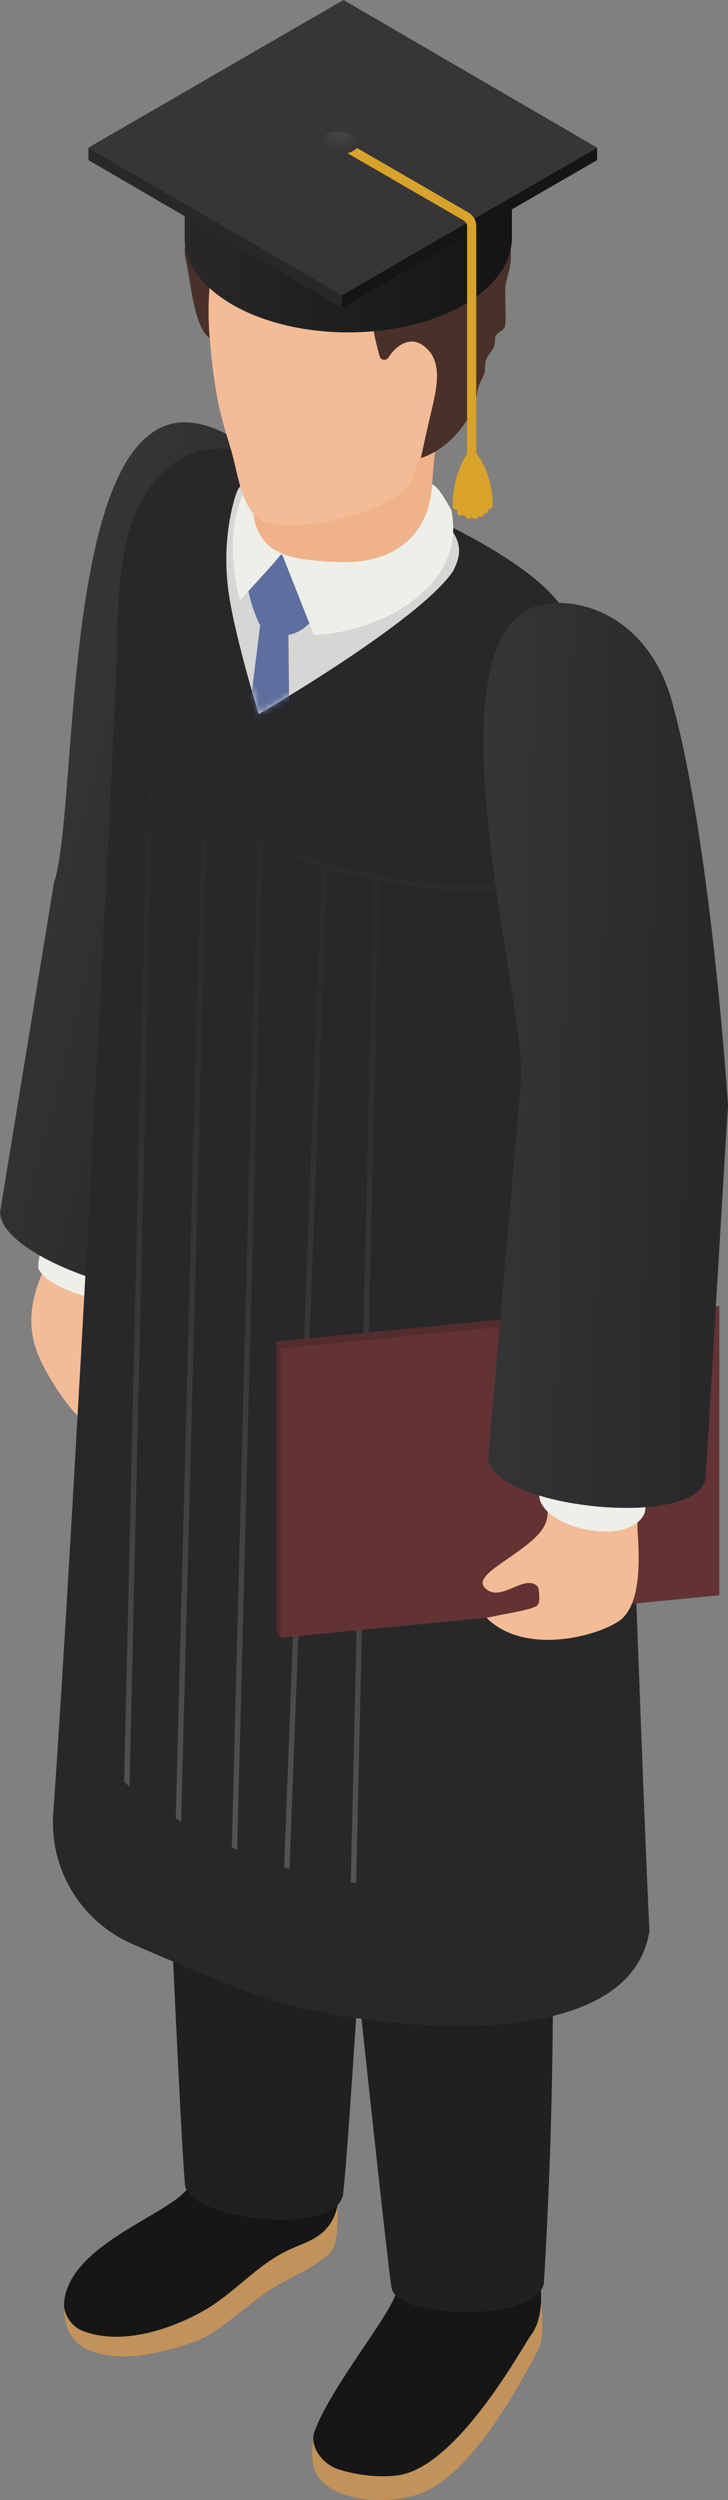 <svg width="128" height="439" viewBox="0 0 128 439" fill="none" xmlns="http://www.w3.org/2000/svg">
<rect x="0" y="0" width="128" height="439" fill="#808080" stroke="none"/>
<g clip-path="url(#clip0_510_185)">
<path d="M20.955 252.509C23.224 252.343 23.018 238.265 22.317 235.086C22.028 233.682 21.863 231.576 21.739 230.049C22.234 228.026 22.647 226.003 22.935 223.98C23.265 221.544 24.255 218.53 23.637 216.053C23.637 216.053 19.264 211.759 12.623 213.864C6.064 224.558 3.465 231.287 7.26 239.132C10.189 245.16 16.377 253.541 20.955 252.509C20.955 252.55 20.955 252.55 20.955 252.509Z" fill="#F3BC97"/>
<path d="M23.637 228.521C24.214 227.324 25.369 224.227 25.245 222.658C24.957 219.397 23.306 217.539 20.79 216.465C15.18 214.029 8.126 213.616 7.136 219.727C7.013 220.429 6.476 222.245 6.848 222.947C9.034 227.117 22.234 229.759 23.637 228.521Z" fill="#EDEFE8"/>
<path d="M9.488 155.031C14.066 141.324 10.23 68.371 35.393 74.522C43.313 76.463 50.367 83.812 50.862 95.991C51.852 121.754 44.014 167.376 44.014 167.376C42.405 172.578 36.424 223.484 36.424 223.484C33.495 232.65 -1.98 220.842 0.124 212.172L9.488 155.031Z" fill="url(#paint0_linear_510_185)"/>
<path d="M59.071 386.153C59.071 386.153 59.236 387.763 59.401 388.506C59.277 390.406 59.483 394.245 57.957 395.649C54.285 398.952 50.986 399.654 46.365 402.833C43.23 404.98 38.198 409.728 34.527 411.09C30.814 412.453 24.956 413.98 20.996 413.774C15.758 413.485 11.798 411.792 11.303 406.218C11.014 402.874 13.365 400.108 13.365 400.108C16.046 398.167 27.431 397.383 32.959 394.658C38.817 391.727 44.757 389.002 50.367 385.864C52.883 384.336 60.019 380.827 59.071 386.153Z" fill="#C19259"/>
<path d="M56.802 391.933C61.628 387.557 58.782 379.795 58.246 373.313C57.916 369.762 58.534 366.212 59.277 362.702L37.167 359.978C37.002 362.29 36.795 364.602 36.672 366.914C36.3 372.611 35.888 378.474 33.413 383.635C31.02 388.589 12.21 393.709 11.261 404.319C11.096 406.342 12.54 408.448 14.396 409.232C21.079 411.957 29.989 409.15 36.218 405.517C41.333 402.503 45.252 397.672 50.614 395.154C52.759 394.122 55.069 393.502 56.802 391.933Z" fill="#161616"/>
<path d="M94.34 403.081C94.34 403.081 94.958 404.196 95.206 404.856C95.288 406.755 95.66 410.719 94.67 412.536C89.142 423.105 81.098 436.152 72.642 438.257C65.093 440.156 57.462 438.298 55.482 434.128C54.863 432.807 54.698 430.454 55.111 428.183C55.77 424.426 58.741 421.371 62.288 419.967C64.722 419.018 67.362 417.696 69.589 415.095C73.838 410.141 80.438 407.499 85.677 403.7C87.987 402.008 94.67 397.672 94.34 403.081Z" fill="#C19259"/>
<path d="M93.267 410.182C96.773 405.517 94.463 397.92 93.515 391.479C93.515 391.438 93.515 391.397 93.515 391.355C92.607 385.286 88.028 380.456 81.882 380.084L71.652 379.465C71.611 381.777 71.611 384.089 71.569 386.401C71.569 392.14 71.528 398.003 69.383 403.328C67.609 407.746 57.874 419.761 55.276 427.027C54.368 429.587 56.719 432.601 59.236 433.509C62.371 434.582 66.619 435.119 69.919 434.665C80.438 433.261 91.865 412.04 93.267 410.182Z" fill="#161616"/>
<path d="M34.527 220.099C40.425 225.012 101.6 221.296 108.695 223.319C113.315 245.779 96.897 271.129 95.33 309.195C99.372 344.206 95.618 401.058 95.618 401.058C93.721 408.035 69.466 407.044 68.847 401.677C68.434 400.851 59.607 317.494 59.607 317.494C59.607 317.494 68.599 299.947 67.733 292.474C64.681 315.305 61.752 372.363 60.349 385.121C59.524 392.718 34.444 390.034 32.588 384.048C31.887 379.589 28.71 305.768 28.71 305.768C28.71 305.768 30.401 264.606 34.527 220.099Z" fill="#202021"/>
<path d="M99.991 108.914C95.825 97.188 59.442 82.449 41.622 79.022C37.249 78.197 32.629 79.353 29.329 82.325C23.637 87.486 20.708 94.463 20.543 113.786C20.46 124.892 12.623 273.069 9.364 318.36C8.663 328.187 14.19 337.352 23.183 341.316C33.413 345.857 44.922 350.316 44.922 350.316C59.607 355.642 110.51 363.074 114.181 339.045C112.737 309.154 109.19 203.708 108.489 195.161C105.601 160.15 109.025 134.346 99.991 108.914Z" fill="#28282A"/>
<path opacity="0.2" d="M65.712 155.031L61.669 330.54C61.999 330.582 62.329 330.623 62.618 330.664L66.661 155.155C66.661 154.866 66.454 154.659 66.207 154.618C65.918 154.577 65.712 154.742 65.712 155.031ZM21.038 133.81C29.989 144.008 65.382 156.889 86.502 155.403C86.791 155.361 86.997 155.609 87.038 155.857C87.08 156.146 86.915 156.352 86.626 156.394C83.738 156.6 80.603 156.517 77.303 156.228C71.074 155.692 64.268 154.329 57.544 152.513L50.903 328.187C50.573 328.104 50.243 328.022 49.954 327.939L56.596 152.265C53.048 151.274 49.583 150.118 46.2 148.879L41.704 324.801C41.415 324.678 41.085 324.512 40.755 324.389L45.252 148.549C42.158 147.393 39.188 146.154 36.424 144.875L31.845 319.888C31.515 319.723 31.227 319.517 30.896 319.31L35.434 144.379C32.217 142.852 29.247 141.241 26.771 139.631L22.77 313.695C22.44 313.448 22.11 313.159 21.822 312.87L25.823 138.929C23.554 137.402 21.657 135.833 20.336 134.347C20.13 134.14 19.883 133.851 19.718 133.645C19.635 132.901 19.841 132.282 19.759 131.622C20.13 132.365 20.419 133.067 21.038 133.81Z" fill="url(#paint1_linear_510_185)"/>
<path d="M40.838 89.096C41.168 87.775 41.498 86.619 41.869 85.917C44.674 80.467 74.209 88.477 75.777 89.633C82.129 94.34 81.057 97.56 79.613 100.368C73.549 109.162 45.499 125.387 45.499 125.387C45.499 125.387 42.075 114.405 40.549 106.189C39.477 100.533 39.518 94.711 40.838 89.096Z" fill="#D6D6D4"/>
<mask id="mask0_510_185" style="mask-type:luminance" maskUnits="userSpaceOnUse" x="39" y="84" width="42" height="42">
<path d="M40.838 89.096C41.168 87.775 41.498 86.619 41.869 85.917C44.674 80.467 74.209 88.477 75.777 89.633C82.129 94.34 81.057 97.56 79.613 100.368C73.549 109.162 45.499 125.387 45.499 125.387C45.499 125.387 42.075 114.405 40.549 106.189C39.477 100.533 39.518 94.711 40.838 89.096Z" fill="white"/>
</mask>
<g mask="url(#mask0_510_185)">
<path d="M45.334 108.997C44.262 106.478 43.148 102.969 43.437 100.161C43.684 97.767 43.437 95.124 45.912 95.991C48.346 96.858 52.429 98.634 54.162 100.203C56.472 102.267 56.059 104.29 55.688 106.85C54.946 111.432 47.355 113.786 45.334 108.997Z" fill="#5E6E9E"/>
<path d="M46.035 107.428L50.697 110.194L51.522 188.804C51.563 190.372 51.151 191.9 50.325 193.221L43.643 204.08C43.23 204.74 42.24 204.575 42.034 203.832L37.084 183.519C36.837 182.528 36.795 181.537 36.919 180.505L46.035 107.428Z" fill="#5E6E9E"/>
</g>
<path d="M45.293 87.156C45.375 86.867 45.458 86.619 45.54 86.33C45.87 85.339 48.304 81.541 48.18 80.509C48.098 79.435 47.149 80.22 44.344 84.018C38.198 92.317 42.199 105.405 42.199 105.405C42.199 105.405 49.377 97.643 49.501 97.189C49.748 96.156 45.169 92.275 45.004 91.12C44.798 89.798 44.963 88.436 45.293 87.156Z" fill="#EDEFE8"/>
<path d="M76.519 70.022C75.076 67.669 70.744 68.536 68.146 68.494C64.021 68.412 59.895 68.371 55.812 68.577C54.781 68.618 49.707 68.494 49.418 69.981C48.84 72.582 45.458 78.073 45.169 80.715C43.478 89.427 44.303 95 49.542 97.189L53.254 99.501C65.217 107.799 74.044 95.454 75.983 94.092C75.158 84.39 77.551 74.853 76.932 71.219C76.891 70.724 76.726 70.352 76.519 70.022Z" fill="#EFB289"/>
<path d="M49.542 97.188L55.193 111.474C65.011 111.35 82.253 104.001 79.366 89.592C76.602 84.513 75.983 85.298 75.983 84.926C75.364 95.248 68.187 97.766 64.021 98.468C60.927 99.005 52.471 98.592 49.542 97.188Z" fill="#EDEFE8"/>
<path d="M41.209 81.21C42.199 85.38 43.189 90.995 47.273 91.862C54.698 93.473 70.579 89.427 72.559 83.894C75.901 74.605 79.118 64.985 74.952 53.012C73.261 48.181 85.471 38.149 81.263 34.639C78.252 32.121 68.269 19.9 64.598 19.611C43.024 17.877 37.579 30.304 37.043 40.584C36.754 45.787 36.3 50.7 36.63 55.902C37.662 72.416 39.765 75.141 41.209 81.21Z" fill="#F3BC97"/>
<path d="M47.974 19.446C46.324 19.363 45.334 21.551 42.117 21.758C39.93 21.923 39.105 23.451 37.084 26.671C36.094 28.281 36.3 30.015 35.64 31.501C35.187 32.575 34.403 32.823 33.908 34.557C33.495 35.878 33.66 38.974 33.537 39.841C33.124 42.442 32.01 42.69 32.67 45.58C33.537 49.502 34.073 57.388 36.878 59.37C36.177 51.691 36.837 37.282 45.417 36.786C48.923 36.58 51.522 37.571 54.492 39.47C57.998 41.699 63.649 43.805 65.671 47.727C66.991 50.328 65.877 50.782 65.547 53.301C65.134 56.438 65.918 59.535 66.743 62.549C66.949 63.292 67.898 63.416 68.311 62.755C69.631 60.691 72.312 58.585 75.034 61.186C77.881 63.911 76.726 68.412 75.777 72.499C74.911 76.132 74.003 80.426 74.003 80.426C77.344 79.394 81.016 76.38 83.12 71.88C83.779 70.476 83.738 69.196 84.192 67.751C84.44 66.925 84.976 66.306 85.182 65.439C85.347 64.778 85.223 64.076 85.388 63.457C85.677 62.343 86.502 61.764 86.915 60.774C87.121 60.237 86.915 59.452 87.203 58.916C87.575 58.255 88.4 58.172 88.73 57.471C89.142 56.604 88.647 50.865 88.936 49.791C89.678 46.819 90.338 45.002 89.307 41.906C88.565 39.717 88.647 37.694 88.111 35.506C87.533 33.07 85.76 34.722 85.058 32.327C84.481 30.263 83.779 28.611 82.212 27.125C79.036 24.111 75.529 19.363 71.446 19.57C68.187 19.735 65.217 17.67 61.752 17.918C57.132 18.248 52.677 19.693 47.974 19.446Z" fill="#493129"/>
<path d="M48.593 286.322L49.377 287.561L125.731 278.891V228.067L48.593 235.54V286.322Z" fill="#542C2C"/>
<path d="M49.377 287.561L126.474 280.129V229.306L49.377 236.779V287.561Z" fill="#633333"/>
<path d="M94.67 278.932C94.587 278.519 94.216 278.271 93.845 278.106C91.452 277.198 88.07 281.037 85.553 279.097C82.996 277.115 88.111 274.803 92.442 271.418C94.257 269.973 96.155 268.28 96.278 265.927C96.361 263.986 96.485 261.674 96.567 260.353C96.732 258 97.64 257.752 99.125 255.688C99.125 255.688 105.477 253.004 111.5 257.917C111.954 258.289 111.995 260.89 112.077 261.468C112.449 263.862 111.954 266.752 112.119 269.188C112.49 274.514 112.614 282.152 108.736 284.712C104.652 287.437 92.153 290.657 85.553 284.093C88.152 283.473 93.432 282.73 94.422 281.946C95 281.533 94.835 279.675 94.67 278.932Z" fill="#F3BC97"/>
<path d="M113.356 265.638C113.645 264.316 113.562 262.665 113.067 261.179C111.995 258.041 109.974 256.678 107.292 256.224C101.27 255.192 94.34 256.472 94.793 262.624C95.206 268.404 110.84 271.831 113.356 265.638Z" fill="#EDEFE8"/>
<path d="M91.576 190.166C92.855 175.798 72.23 105.694 98.135 105.859C106.302 105.9 114.882 111.432 118.141 123.158C125.071 148.012 128 194.171 128 194.171C127.629 199.62 124.081 259.28 124.081 259.28C123.38 268.858 85.842 264.771 85.842 255.894L91.576 190.166Z" fill="url(#paint2_linear_510_185)"/>
<path d="M40.879 33.772C52.141 40.254 70.332 40.254 81.593 33.772C87.162 30.593 89.967 26.382 90.008 22.171V41.906C89.926 46.117 87.121 50.287 81.593 53.507C70.332 59.989 52.141 59.989 40.879 53.507C35.187 50.204 32.382 45.911 32.464 41.575V21.882C32.382 26.176 35.187 30.511 40.879 33.772Z" fill="url(#paint3_linear_510_185)"/>
<path d="M15.551 25.928V28.116L60.102 54.044V51.856L15.551 25.928Z" fill="#28282A"/>
<path d="M60.102 51.856V54.044L104.982 28.116V25.928L60.102 51.856Z" fill="#151517"/>
<path d="M15.551 25.928L60.102 51.856L104.982 25.928L60.391 0L15.551 25.928Z" fill="#363638"/>
<path d="M82.955 87.073C83.408 87.073 83.738 86.702 83.738 86.289V39.676C83.738 38.727 83.202 37.818 82.377 37.323L60.019 24.4C59.648 24.194 59.153 24.318 58.906 24.689C58.699 25.061 58.823 25.556 59.194 25.804L81.552 38.727C81.882 38.933 82.13 39.305 82.13 39.718V86.289C82.171 86.702 82.542 87.073 82.955 87.073Z" fill="#D9A32B"/>
<path d="M59.648 27.084C57.734 27.084 56.183 26.197 56.183 25.102C56.183 24.008 57.734 23.121 59.648 23.121C61.562 23.121 63.113 24.008 63.113 25.102C63.113 26.197 61.562 27.084 59.648 27.084Z" fill="url(#paint4_radial_510_185)"/>
<path d="M85.306 90.17C85.595 90.17 85.842 89.964 85.883 89.633C86.131 86.537 85.223 82.739 83.491 79.725C83.326 79.436 82.996 79.353 82.707 79.518C82.418 79.683 82.336 80.014 82.501 80.303C84.11 83.11 84.976 86.661 84.728 89.551C84.687 89.881 84.935 90.129 85.265 90.17C85.306 90.17 85.306 90.17 85.306 90.17Z" fill="#D9A32B"/>
<path d="M83.862 89.592C83.903 89.592 83.903 89.592 83.945 89.592C84.275 89.55 84.481 89.261 84.44 88.931C84.11 86.454 83.862 83.977 83.697 81.5C83.697 81.169 83.45 81.004 83.078 80.963C82.748 81.004 82.542 81.252 82.542 81.582C82.707 84.059 82.955 86.578 83.285 89.096C83.326 89.385 83.573 89.592 83.862 89.592Z" fill="#D9A32B"/>
<path d="M84.522 90.748C84.852 90.748 85.1 90.5 85.1 90.17C85.141 87.197 84.935 84.514 84.522 82.326C84.481 82.037 84.151 81.83 83.862 81.871C83.532 81.954 83.367 82.243 83.408 82.532C83.821 84.638 83.986 87.28 83.945 90.17C83.945 90.5 84.192 90.748 84.522 90.748Z" fill="#D9A32B"/>
<path d="M81.923 88.642C82.212 88.642 82.46 88.436 82.501 88.147C82.625 87.321 82.583 86.496 82.583 85.67C82.583 84.555 82.542 83.482 82.831 82.491C82.996 81.913 83.243 81.376 83.615 80.881C83.78 80.633 83.738 80.261 83.491 80.096C83.243 79.931 82.872 79.972 82.707 80.22C82.295 80.839 81.965 81.5 81.758 82.16C81.428 83.317 81.469 84.514 81.469 85.67C81.469 86.496 81.511 87.239 81.387 87.982C81.346 88.312 81.552 88.601 81.882 88.642H81.923Z" fill="#D9A32B"/>
<path d="M80.933 90.583C80.975 90.583 80.975 90.583 80.933 90.583C81.305 90.541 81.511 90.294 81.511 89.963C81.387 88.023 81.47 86.371 81.8 84.803C82.253 82.614 82.501 81.541 83.367 80.055C83.532 79.766 83.408 79.435 83.161 79.27C82.913 79.105 82.542 79.188 82.377 79.477C81.387 81.211 81.098 82.491 80.686 84.555C80.356 86.206 80.273 87.982 80.397 90.005C80.397 90.335 80.644 90.583 80.933 90.583Z" fill="#D9A32B"/>
<path d="M82.418 91.119C82.707 91.119 82.955 90.913 82.996 90.583C83.202 88.353 83.285 85.587 83.202 83.358C83.202 83.027 82.872 82.821 82.625 82.821C82.295 82.821 82.047 83.11 82.088 83.399C82.171 85.587 82.088 88.312 81.882 90.5C81.841 90.83 82.088 91.078 82.418 91.119C82.377 91.119 82.377 91.119 82.418 91.119Z" fill="#D9A32B"/>
<path d="M83.532 91.12C83.862 91.12 84.11 90.872 84.11 90.541C84.151 88.89 84.11 86.372 83.986 84.844C83.945 84.514 83.656 84.266 83.367 84.349C83.037 84.39 82.831 84.679 82.872 84.968C83.037 86.454 83.037 88.89 82.996 90.541C82.955 90.872 83.202 91.12 83.532 91.12Z" fill="#D9A32B"/>
<path d="M81.717 90.583C82.006 90.583 82.295 90.335 82.295 90.046C82.336 88.89 82.501 87.115 82.625 85.959C82.666 85.629 82.418 85.34 82.13 85.34C81.8 85.257 81.552 85.546 81.511 85.835C81.387 86.991 81.222 88.808 81.181 90.005C81.14 90.294 81.387 90.542 81.717 90.583Z" fill="#D9A32B"/>
<path d="M86.048 89.344C86.378 89.344 86.626 89.096 86.626 88.766C86.626 82.862 83.697 79.518 83.573 79.394C83.367 79.146 82.996 79.146 82.748 79.353C82.501 79.559 82.501 79.931 82.707 80.178C82.748 80.22 85.471 83.358 85.471 88.807C85.471 89.096 85.76 89.344 86.048 89.344Z" fill="#D9A32B"/>
<path d="M80.15 89.509C80.48 89.509 80.727 89.262 80.727 88.931C80.727 83.44 83.202 80.137 83.243 80.096C83.45 79.848 83.408 79.477 83.12 79.27C82.872 79.064 82.501 79.147 82.336 79.394C82.212 79.559 79.572 83.069 79.572 88.931C79.613 89.262 79.861 89.509 80.15 89.509Z" fill="#D9A32B"/>
</g>
<defs>
<linearGradient id="paint0_linear_510_185" x1="50.651" y1="156.025" x2="2.415" y2="143.431" gradientUnits="userSpaceOnUse">
<stop stop-color="#28282A"/>
<stop offset="1" stop-color="#363638"/>
</linearGradient>
<linearGradient id="paint1_linear_510_185" x1="53.214" y1="149.23" x2="31.464" y2="322.369" gradientUnits="userSpaceOnUse">
<stop stop-color="#343436"/>
<stop offset="0.106" stop-color="#3A3A3C"/>
<stop offset="0.252" stop-color="#4C4C4E"/>
<stop offset="0.421" stop-color="#69696B"/>
<stop offset="0.608" stop-color="#929293"/>
<stop offset="0.806" stop-color="#C5C5C6"/>
<stop offset="1" stop-color="white"/>
</linearGradient>
<linearGradient id="paint2_linear_510_185" x1="125.377" y1="185.81" x2="82.166" y2="184.861" gradientUnits="userSpaceOnUse">
<stop stop-color="#28282A"/>
<stop offset="1" stop-color="#363638"/>
</linearGradient>
<linearGradient id="paint3_linear_510_185" x1="88.834" y1="40.125" x2="31.977" y2="40.125" gradientUnits="userSpaceOnUse">
<stop stop-color="#151517"/>
<stop offset="1" stop-color="#28282A"/>
</linearGradient>
<radialGradient id="paint4_radial_510_185" cx="0" cy="0" r="1" gradientUnits="userSpaceOnUse" gradientTransform="translate(59.62 22.184) rotate(180) scale(7.64 7.647)">
<stop stop-color="#4A4A4D"/>
<stop offset="1" stop-color="#28282A"/>
</radialGradient>
<clipPath id="clip0_510_185">
<rect width="128" height="439" fill="white" transform="matrix(-1 0 0 1 128 0)"/>
</clipPath>
</defs>
</svg>
